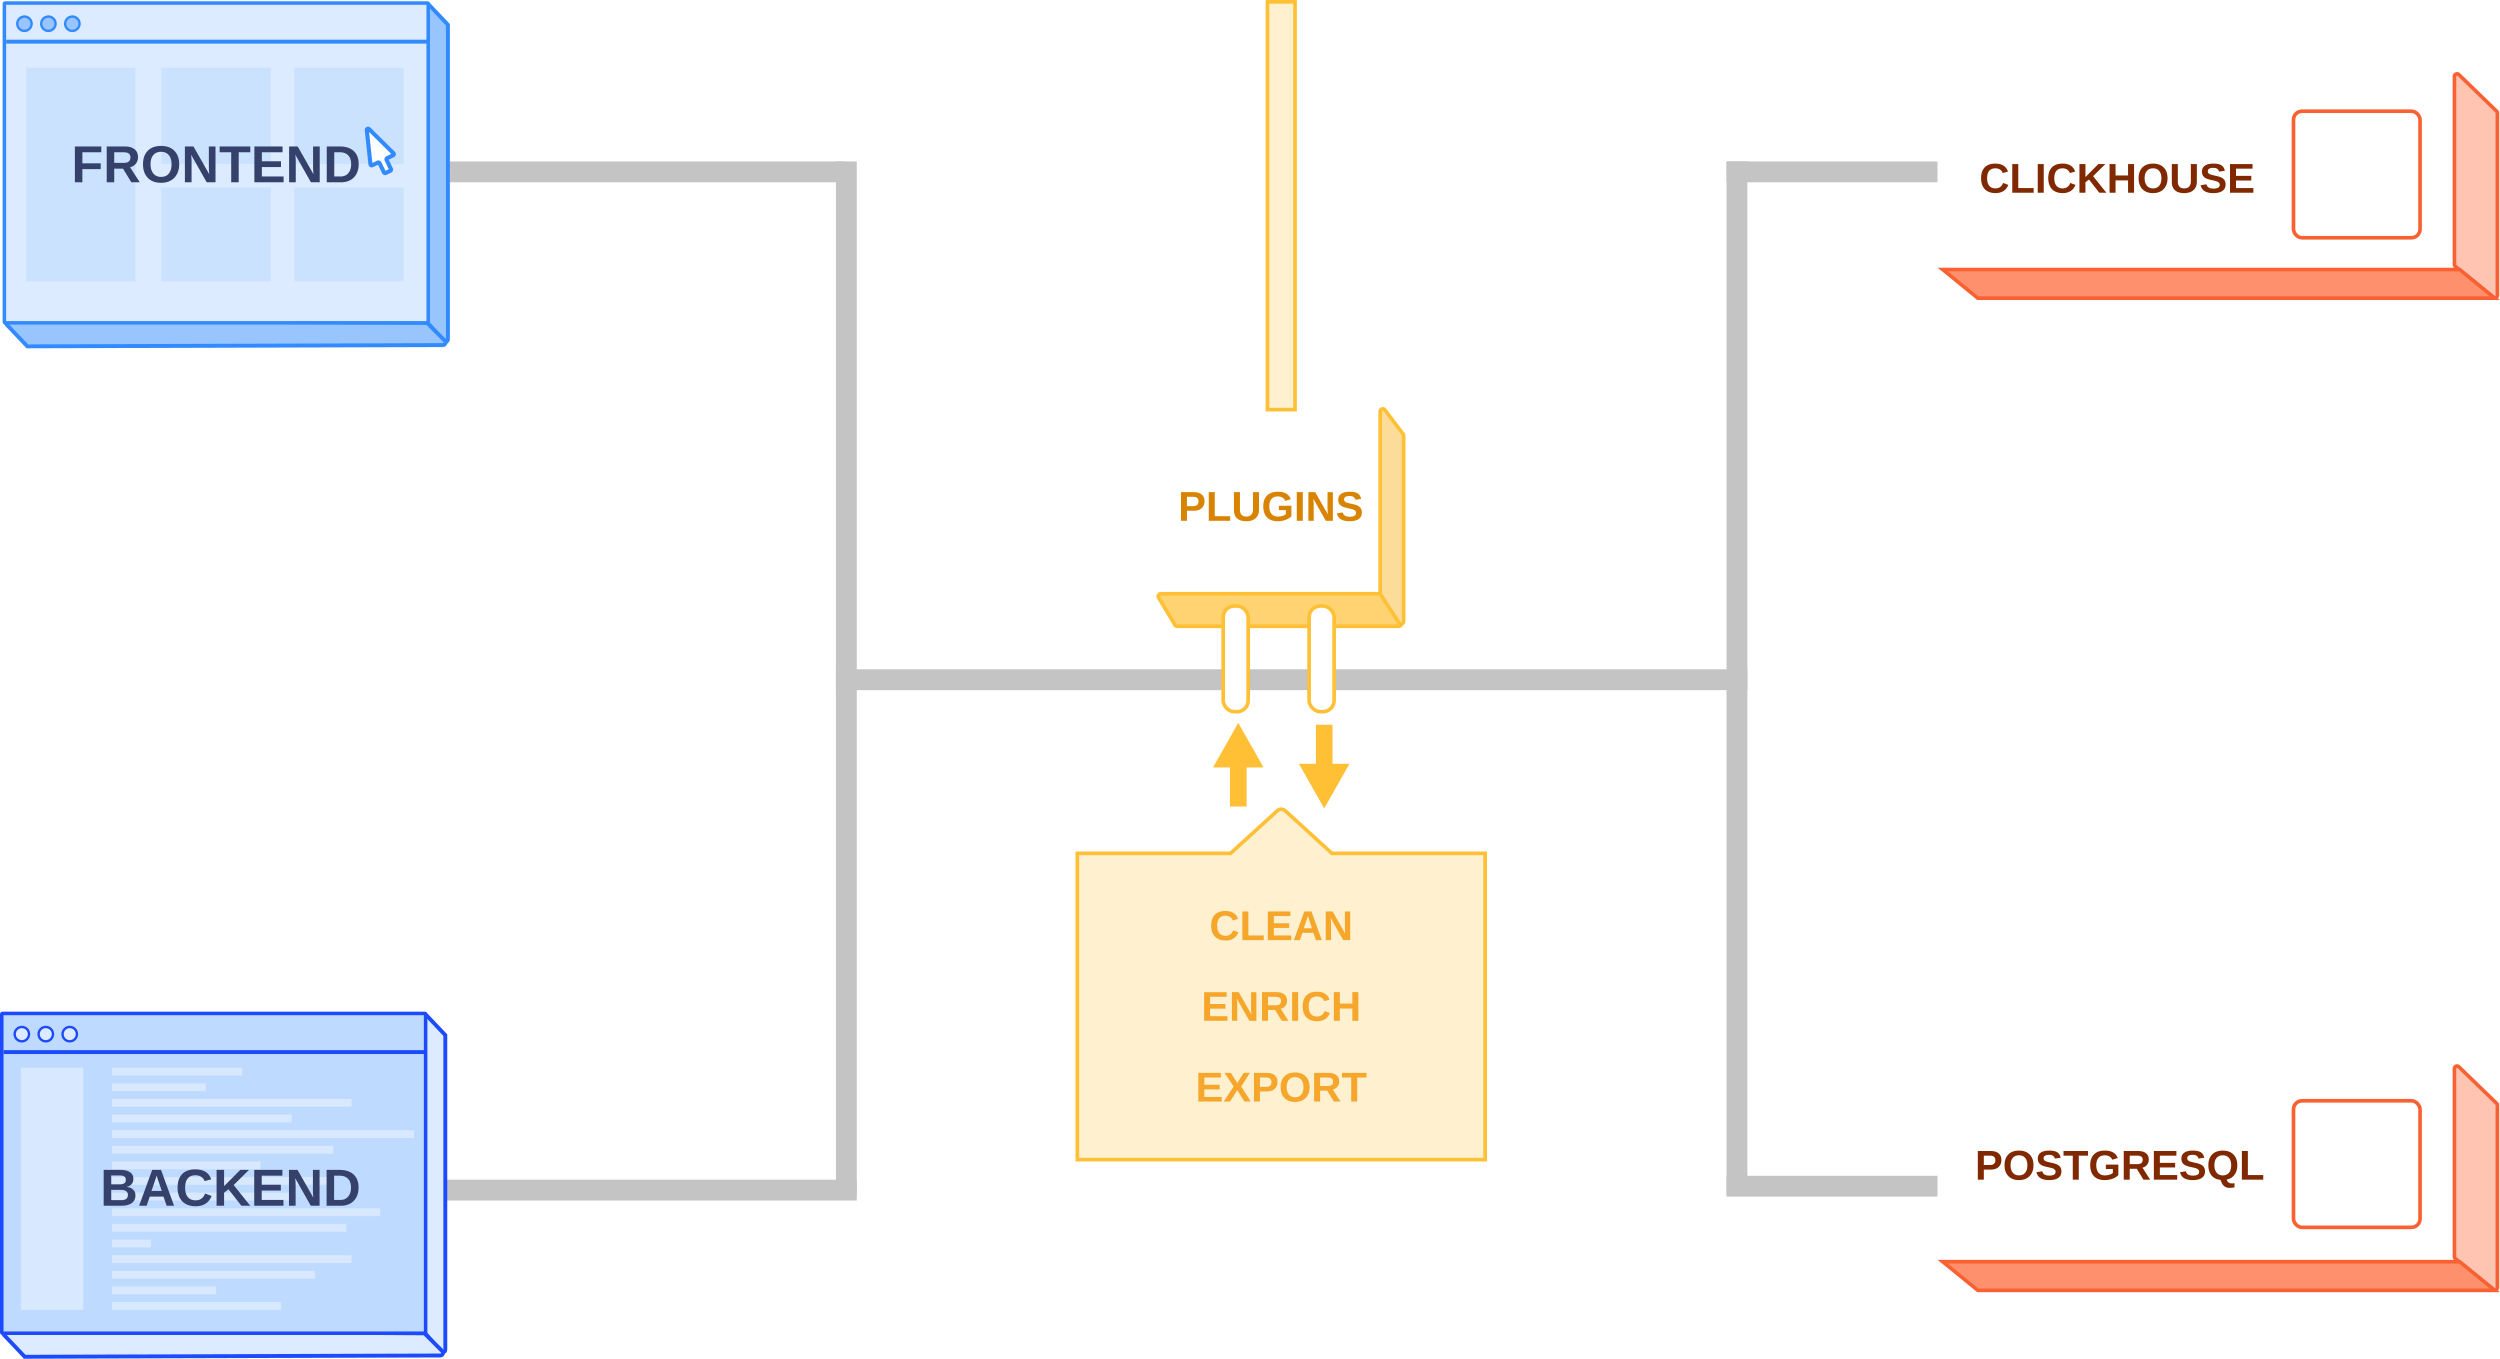 <svg xmlns:xlink="http://www.w3.org/1999/xlink" fill="none" viewBox="0 0 960 522"><path fill="#C4C4C4" d="M34 453h295v8H34z"/><mask id="a" fill="#fff"><rect width="201" height="76" x="744" y="28" rx="1"/></mask><rect width="201" height="76" x="744" y="28" fill="#FFE9DE" stroke="#F96132" stroke-width="2.8" mask="url(#a)" rx="1"/><path fill="#C4C4C4" d="M663 459V62h8v397zm-342 0V62h8v397z"/><path fill="#C4C4C4" d="M321 257h350v8H321zM663 62h81v8h-81v-8zm0 389.5h81v8h-81v-8zM29 62h295v8H29z"/><path fill="#FFC4B2" stroke="#F96132" stroke-width="1.4" d="M958.696 42.705l-14.5-14.06c-.634-.615-1.696-.166-1.696.718v72.163a1 1 0 00.367.774l14.5 11.864a1 1 0 001.633-.774V43.423a1 1 0 00-.304-.718zm0 381l-14.5-14.06c-.634-.615-1.696-.166-1.696.718v72.163a1 1 0 00.367.774l14.5 11.864a1 1 0 001.633-.774v-69.967c0-.27-.11-.529-.304-.718z"/><path fill="#FF906E" stroke="#F96132" stroke-width="1.4" d="M958 114.5l-13.5-11H746l13.5 11H958zm0 381l-13.5-11H746l13.5 11H958z"/><path fill="#FFF1D0" stroke="#FFC035" stroke-width="1.4" d="M486.7.7h10.6v156.6h-10.6z"/><path fill="#FFD371" stroke="#FFC035" stroke-width="1.4" d="M451.209 240.014l-6.3-10.5a1 1 0 01.857-1.514h84.205c.331 0 .64.164.827.438l7.14 10.5a1 1 0 01-.827 1.562h-85.045a.997.997 0 01-.857-.486z"/><path fill="#FBDD99" stroke="#FFC035" stroke-width="1.4" d="M538.8 166.733l-7-9.333c-.577-.769-1.8-.361-1.8.6v69.706c0 .192.055.38.159.541l7 10.889c.54.839 1.841.457 1.841-.541v-71.262a1 1 0 00-.2-.6z"/><path fill="#99C5FF" stroke="#328AFF" stroke-width="1.5" d="M172 9.5l-7.274-7.678c-.622-.656-1.726-.216-1.726.688V122.5l7.241 8.448c.604.704 1.759.277 1.759-.651V9.5z"/><path fill="#99C5FF" stroke="#328AFF" stroke-width="1.5" d="M164 124l6.8 6.8c.629.629.186 1.705-.704 1.707L10.5 133l-7.882-8.297c-.607-.639-.15-1.694.731-1.689L164 124z"/><path fill="#DCEBFF" stroke="#328AFF" stroke-width="1.36" d="M2 1.159h162.118a.32.32 0 01.32.32v122.168a.32.32 0 01-.32.319H2a.32.32 0 01-.32-.319V1.479a.32.32 0 01.32-.32z"/><path stroke="#328AFF" stroke-width="1.5" d="M2.36 16h161.874"/><circle cx="9.381" cy="9.109" r="2.76" fill="#99C5FF" stroke="#328AFF" stroke-width=".92"/><circle cx="18.581" cy="9.109" r="2.76" fill="#99C5FF" stroke="#328AFF" stroke-width=".92"/><circle cx="27.78" cy="9.109" r="2.76" fill="#99C5FF" stroke="#328AFF" stroke-width=".92"/><path fill="#99C5FF" fill-opacity=".6" d="M10 26h42v82H10zm52 0h42v37H62zm51 0h42v37h-42zM62 72h42v36H62zm51 0h42v36h-42z" opacity=".4"/><path fill="#fff" stroke="#328AFF" stroke-width="1.575" d="M142.256 63.045l-1.404-13.069a.5.5 0 01.849-.408l9.371 9.276a.5.5 0 01-.137.807l-2.256 1.074a.5.5 0 00-.236.666l1.675 3.52a.501.501 0 01-.237.666l-.889.423-.888.423a.5.5 0 01-.667-.237l-1.674-3.52a.5.5 0 00-.667-.236l-2.128 1.013a.5.5 0 01-.712-.398z"/><path fill="#35416B" d="M31.633 58.467v4.258h7.04v2.226h-7.04V70h-2.881V56.24h10.146v2.227h-7.265zM50.432 70l-3.194-5.225H43.86V70h-2.88V56.24h6.874c1.641 0 2.907.355 3.8 1.065.891.703 1.337 1.715 1.337 3.037 0 .963-.273 1.797-.82 2.5-.547.696-1.286 1.155-2.217 1.377L53.673 70h-3.241zm-.342-9.541c0-1.322-.847-1.982-2.54-1.982h-3.69v4.062h3.769c.807 0 1.42-.182 1.836-.547.416-.364.625-.875.625-1.533zm18.72 2.598c0 1.432-.283 2.692-.85 3.779a5.89 5.89 0 01-2.43 2.5c-1.055.573-2.286.86-3.692.86-2.162 0-3.858-.635-5.088-1.905-1.224-1.276-1.836-3.02-1.836-5.234 0-2.207.612-3.93 1.836-5.166 1.224-1.237 2.926-1.856 5.107-1.856s3.884.625 5.108 1.875c1.23 1.25 1.846 2.966 1.846 5.147zm-2.939 0c0-1.485-.352-2.647-1.055-3.487-.703-.846-1.689-1.27-2.959-1.27-1.289 0-2.285.42-2.988 1.26-.703.834-1.054 2-1.054 3.497 0 1.51.358 2.701 1.074 3.574.722.866 1.705 1.299 2.949 1.299 1.289 0 2.282-.424 2.978-1.27.703-.846 1.055-2.047 1.055-3.603zM79.377 70l-5.996-10.596c.117 1.029.176 1.856.176 2.48V70h-2.559V56.24h3.291l6.084 10.684a22.87 22.87 0 01-.176-2.686V56.24h2.559V70h-3.379zm12.285-11.533V70h-2.88V58.467h-4.444V56.24h11.777v2.227h-4.453zM97.678 70V56.24h10.82v2.227h-7.939v3.457h7.343v2.226h-7.343v3.623h8.339V70h-11.22zm21.718 0L113.4 59.404c.118 1.029.176 1.856.176 2.48V70h-2.558V56.24h3.291l6.084 10.684a22.682 22.682 0 01-.176-2.686V56.24h2.558V70h-3.379zm18.34-6.982c0 1.419-.28 2.66-.84 3.72a5.73 5.73 0 01-2.363 2.422c-1.015.56-2.181.84-3.496.84h-5.566V56.24h4.98c2.318 0 4.111.586 5.381 1.758 1.27 1.165 1.904 2.839 1.904 5.02zm-2.9 0c0-1.478-.384-2.605-1.152-3.38-.769-.78-1.866-1.171-3.291-1.171h-2.041v9.306h2.441c1.237 0 2.22-.426 2.949-1.279.729-.853 1.094-2.012 1.094-3.476z"/><path fill="#DCEBFF" stroke="#1D4AFF" stroke-width="1.5" d="M171 397.5l-7.274-7.678c-.622-.656-1.726-.216-1.726.688V510.5l7.241 8.448c.604.704 1.759.277 1.759-.651V397.5z"/><path fill="#DCEBFF" stroke="#1D4AFF" stroke-width="1.5" d="M163 512l6.8 6.8c.629.629.186 1.705-.704 1.707L9.5 521l-7.882-8.297c-.607-.639-.15-1.694.731-1.689L163 512z"/><path fill="#BEDAFF" stroke="#1D4AFF" stroke-width="1.36" d="M1 389.159h162.118a.32.32 0 01.32.32v122.168a.32.32 0 01-.32.319H1a.32.32 0 01-.32-.319V389.479a.32.32 0 01.32-.32z"/><path fill="#fff" d="M43 410h50v3H43zm0 54h103v3H43zm0-48h36v3H43zm0 54h90v3H43zm0-48h92v3H43zm0 54h15v3H43zm0-48h69v3H43zm0 54h92v3H43zm0-48h116v3H43zm0 54h78v3H43zm0-48h85v3H43zm0 54h40v3H43zm0-48h57v3H43zm0 54h65v3H43zm0-48h85v3H43zm0 6h69v3H43z" opacity=".4"/><path stroke="#1D4AFF" stroke-width="1.5" d="M1.36 404h161.874"/><circle cx="8.381" cy="397.109" r="2.76" fill="#DCEBFF" stroke="#1D4AFF" stroke-width=".92"/><circle cx="17.581" cy="397.109" r="2.76" fill="#DCEBFF" stroke="#1D4AFF" stroke-width=".92"/><circle cx="26.78" cy="397.109" r="2.76" fill="#DCEBFF" stroke="#1D4AFF" stroke-width=".92"/><path fill="#35416B" d="M52.006 459.074c0 1.25-.469 2.217-1.406 2.901-.938.683-2.24 1.025-3.907 1.025H39.81v-13.76h6.298c1.68 0 2.95.293 3.809.879.866.58 1.299 1.439 1.299 2.578 0 .782-.218 1.442-.655 1.983-.43.534-1.087.895-1.972 1.084 1.113.13 1.96.481 2.539 1.054.586.567.879 1.319.879 2.256zm-3.691-5.986c0-.619-.2-1.058-.596-1.318-.39-.261-.974-.391-1.748-.391H42.69v3.408h3.3c.814 0 1.403-.14 1.768-.42.37-.286.556-.713.556-1.279zm.8 5.762c0-1.289-.924-1.934-2.773-1.934H42.69v3.945h3.76c.924 0 1.597-.166 2.02-.498.43-.338.645-.843.645-1.513zM63.988 463l-1.22-3.516h-5.245L56.303 463h-2.881l5.02-13.76h3.398l5 13.76h-2.852zm-3.847-11.641l-.059.215c-.065.235-.143.502-.234.801-.091.299-.651 1.947-1.68 4.941h3.955l-1.357-3.955-.42-1.328-.205-.674zm15 9.571c1.738 0 2.946-.873 3.623-2.618l2.51.948c-.54 1.328-1.335 2.317-2.383 2.969-1.042.644-2.292.966-3.75.966-2.214 0-3.926-.625-5.137-1.875-1.205-1.256-1.807-3.011-1.807-5.263 0-2.259.583-3.995 1.748-5.205 1.166-1.211 2.855-1.817 5.069-1.817 1.614 0 2.93.326 3.945.977 1.016.644 1.728 1.595 2.139 2.851l-2.54.694c-.214-.69-.637-1.237-1.269-1.641-.625-.41-1.364-.615-2.217-.615-1.302 0-2.291.403-2.969 1.211-.67.807-1.005 1.989-1.005 3.545 0 1.582.345 2.789 1.035 3.623.696.833 1.699 1.25 3.008 1.25zM92.689 463l-4.941-6.318-1.7 1.298V463h-2.88v-13.76h2.88v6.24l6.202-6.24h3.36l-5.88 5.821L96.089 463H92.69zm4.932 0v-13.76h10.82v2.227h-7.939v3.457h7.344v2.226h-7.344v3.623h8.34V463h-11.22zm21.719 0l-5.996-10.596c.117 1.029.176 1.856.176 2.481V463h-2.559v-13.76h3.291l6.084 10.684a22.895 22.895 0 01-.176-2.686v-7.998h2.559V463h-3.379zm18.34-6.982c0 1.419-.28 2.659-.84 3.72a5.735 5.735 0 01-2.363 2.422c-1.016.56-2.181.84-3.497.84h-5.566v-13.76h4.981c2.317 0 4.111.586 5.38 1.758 1.27 1.165 1.905 2.839 1.905 5.02zm-2.901 0c0-1.478-.384-2.605-1.152-3.379-.768-.782-1.865-1.172-3.291-1.172h-2.041v9.306h2.441c1.237 0 2.22-.426 2.95-1.279.729-.853 1.093-2.012 1.093-3.476z"/><path fill="#fff" d="M8 410h24v93H8z" opacity=".4"/><mask id="b" fill="#fff"><rect width="87" height="73" x="444" y="156" rx="1"/></mask><rect width="87" height="73" x="444" y="156" fill="#FFF1D0" stroke="#FFC035" stroke-width="2.8" mask="url(#b)" rx="1"/><rect width="9.6" height="40.6" x="469.7" y="232.7" fill="#fff" stroke="#FFC035" stroke-width="1.4" rx="4.3"/><rect width="9.6" height="40.6" x="502.7" y="232.7" fill="#fff" stroke="#FFC035" stroke-width="1.4" rx="4.3"/><path fill="#FFC035" stroke="#FFC035" stroke-width="1.4" d="M484 294l-8.5-15-8.5 15h6v15h5v-15h6zm16 0l8.5 15 8.5-15h-6v-15h-5v15h-6z"/><path fill="#FFF1D0" stroke="#FFC035" stroke-width="1.4" d="M531.5 327.7h38.8v117.6H413.7V327.7h58.821l.201-.183 17.729-16.158a2.3 2.3 0 013.098 0l17.729 16.158.201.183H531.5z"/><path fill="#D98400" d="M462.547 192.477c0 .708-.162 1.341-.485 1.898-.322.557-.786.99-1.39 1.297-.599.302-1.313.453-2.141.453h-2.734V200h-2.305v-11.008h4.946c1.317 0 2.33.305 3.039.914.713.604 1.07 1.461 1.07 2.571zm-2.32.039c0-1.157-.683-1.735-2.047-1.735h-2.383v3.571h2.445c.636 0 1.125-.157 1.469-.469.344-.318.516-.774.516-1.367zm3.937 7.484v-11.008h2.305v9.227h5.906V200h-8.211zm14.359.156c-1.515 0-2.677-.37-3.484-1.109-.802-.74-1.203-1.797-1.203-3.172v-6.883h2.305v6.703c0 .87.205 1.532.617 1.985.416.448 1.026.672 1.828.672.823 0 1.456-.235 1.898-.704.443-.474.664-1.151.664-2.031v-6.625h2.305v6.766c0 1.396-.432 2.479-1.297 3.25-.859.765-2.07 1.148-3.633 1.148zm12.211-1.804c.599 0 1.18-.086 1.743-.258.562-.177.997-.401 1.304-.672v-1.524h-2.687v-1.703h4.797v4.047c-.584.599-1.344 1.068-2.282 1.406a8.525 8.525 0 01-2.937.508c-1.792 0-3.169-.495-4.133-1.484-.963-.995-1.445-2.404-1.445-4.227 0-1.812.484-3.2 1.453-4.164.969-.969 2.362-1.453 4.18-1.453 2.583 0 4.226.956 4.929 2.867l-2.125.641a2.535 2.535 0 00-1.078-1.266c-.489-.286-1.065-.429-1.726-.429-1.084 0-1.907.328-2.469.984-.563.656-.844 1.596-.844 2.82 0 1.245.289 2.209.867 2.891.584.677 1.401 1.016 2.453 1.016zm7.227 1.648v-11.008h2.305V200h-2.305zm11.156 0l-4.797-8.477c.094.823.141 1.485.141 1.985V200h-2.047v-11.008h2.633l4.867 8.547a18.234 18.234 0 01-.141-2.148v-6.399h2.047V200h-2.703zm13.836-3.172c0 1.078-.401 1.904-1.203 2.477-.797.567-1.969.851-3.516.851-1.411 0-2.518-.25-3.32-.75s-1.318-1.258-1.547-2.273l2.227-.367c.151.583.445 1.007.883 1.273.437.26 1.044.391 1.82.391 1.609 0 2.414-.49 2.414-1.469 0-.313-.094-.57-.281-.773-.183-.204-.443-.373-.782-.508-.333-.136-.976-.3-1.929-.492-.823-.193-1.396-.347-1.719-.461a5.18 5.18 0 01-.875-.415 2.634 2.634 0 01-.664-.578 2.562 2.562 0 01-.43-.789 3.332 3.332 0 01-.148-1.039c0-.995.372-1.755 1.117-2.281.75-.531 1.839-.797 3.266-.797 1.364 0 2.388.214 3.07.641.687.427 1.13 1.133 1.328 2.117l-2.234.305c-.115-.474-.349-.831-.703-1.071-.349-.239-.852-.359-1.508-.359-1.396 0-2.094.437-2.094 1.312 0 .287.073.521.219.704.151.182.372.338.664.468.291.125.883.284 1.773.477 1.058.224 1.813.432 2.266.625.458.187.82.409 1.086.664.265.25.469.552.609.906.141.349.211.753.211 1.211z"/><path fill="#F39400" d="M470.641 359.344c1.39 0 2.356-.698 2.898-2.094l2.008.758c-.432 1.062-1.068 1.854-1.906 2.375-.834.515-1.834.773-3 .773-1.771 0-3.141-.5-4.11-1.5-.963-1.005-1.445-2.409-1.445-4.211 0-1.807.466-3.195 1.398-4.164.933-.969 2.284-1.453 4.055-1.453 1.292 0 2.344.261 3.156.781.813.516 1.383 1.276 1.711 2.282l-2.031.554a2.346 2.346 0 00-1.016-1.312c-.5-.328-1.091-.492-1.773-.492-1.042 0-1.833.323-2.375.968-.537.646-.805 1.592-.805 2.836 0 1.266.276 2.232.828 2.899.558.666 1.36 1 2.407 1zm6.421 1.656v-11.008h2.305v9.227h5.906V361h-8.211zm9.782 0v-11.008h8.656v1.781h-6.352v2.766h5.875v1.781h-5.875v2.899h6.672V361h-8.976zm18.453 0l-.977-2.812h-4.195l-.977 2.812h-2.304l4.015-11.008h2.719l4 11.008h-2.281zm-3.078-9.312l-.047.171c-.052.188-.115.401-.188.641s-.52 1.557-1.343 3.953h3.164l-1.086-3.164-.336-1.062-.164-.539zM515.781 361l-4.797-8.477c.094.823.141 1.485.141 1.985V361h-2.047v-11.008h2.633l4.867 8.547a18.218 18.218 0 01-.14-2.148v-6.399h2.046V361h-2.703zm-53.398 31v-11.008h8.656v1.781h-6.351v2.766h5.874v1.781h-5.874v2.899h6.671V392h-8.976zm17.375 0l-4.797-8.477c.094.823.141 1.485.141 1.985V392h-2.047v-11.008h2.633l4.867 8.547a18.234 18.234 0 01-.141-2.148v-6.399h2.047V392h-2.703zm12.422 0l-2.555-4.18h-2.703V392h-2.305v-11.008h5.5c1.313 0 2.326.284 3.039.852.714.562 1.071 1.372 1.071 2.429 0 .771-.219 1.438-.657 2-.437.558-1.028.925-1.773 1.102l2.976 4.625h-2.593zm-.274-7.633c0-1.057-.677-1.586-2.031-1.586h-2.953v3.25h3.016c.645 0 1.135-.146 1.468-.437.334-.292.5-.701.5-1.227zM496.18 392v-11.008h2.304V392h-2.304zm9.593-1.656c1.391 0 2.357-.698 2.899-2.094l2.008.758c-.433 1.062-1.068 1.854-1.907 2.375-.833.515-1.833.773-3 .773-1.77 0-3.14-.5-4.109-1.5-.963-1.005-1.445-2.409-1.445-4.211 0-1.807.466-3.195 1.398-4.164.932-.969 2.284-1.453 4.055-1.453 1.292 0 2.344.261 3.156.781.813.516 1.383 1.276 1.711 2.282l-2.031.554a2.35 2.35 0 00-1.016-1.312c-.5-.328-1.091-.492-1.773-.492-1.042 0-1.834.323-2.375.968-.537.646-.805 1.592-.805 2.836 0 1.266.276 2.232.828 2.899.557.666 1.36 1 2.406 1zM519.297 392v-4.719H514.5V392h-2.305v-11.008h2.305v4.383h4.797v-4.383h2.305V392h-2.305zm-59.133 31v-11.008h8.656v1.781h-6.351v2.766h5.875v1.781h-5.875v2.899h6.672V423h-8.977zm17.711 0l-2.766-4.383-2.765 4.383h-2.438l3.813-5.789-3.492-5.219h2.437l2.445 3.891 2.446-3.891h2.422l-3.344 5.219 3.664 5.789h-2.422zm12.687-7.523c0 .708-.161 1.341-.484 1.898-.323.557-.786.99-1.39 1.297-.599.302-1.313.453-2.141.453h-2.735V423h-2.304v-11.008h4.945c1.318 0 2.331.305 3.039.914.714.604 1.07 1.461 1.07 2.571zm-2.32.039c0-1.157-.682-1.735-2.047-1.735h-2.383v3.571h2.446c.635 0 1.125-.157 1.469-.469.343-.318.515-.774.515-1.367zm14.641 1.929c0 1.146-.227 2.154-.68 3.024a4.71 4.71 0 01-1.945 2c-.844.458-1.828.687-2.953.687-1.729 0-3.086-.508-4.071-1.523-.979-1.021-1.468-2.417-1.468-4.188 0-1.765.489-3.143 1.468-4.133.98-.989 2.342-1.484 4.086-1.484 1.745 0 3.107.5 4.086 1.5.985 1 1.477 2.373 1.477 4.117zm-2.352 0c0-1.187-.281-2.117-.843-2.789-.563-.677-1.352-1.015-2.368-1.015-1.031 0-1.828.336-2.39 1.007-.563.667-.844 1.599-.844 2.797 0 1.209.286 2.162.859 2.86.578.692 1.365 1.039 2.36 1.039 1.031 0 1.825-.339 2.383-1.016.562-.677.843-1.638.843-2.883zM512.195 423l-2.554-4.18h-2.703V423h-2.305v-11.008h5.5c1.312 0 2.325.284 3.039.852.713.562 1.07 1.372 1.07 2.429 0 .771-.219 1.438-.656 2-.438.558-1.029.925-1.774 1.102l2.977 4.625h-2.594zm-.273-7.633c0-1.057-.677-1.586-2.031-1.586h-2.953v3.25h3.015c.646 0 1.136-.146 1.469-.437.333-.292.5-.701.5-1.227zm9.242-1.594V423h-2.305v-9.227h-3.554v-1.781h9.422v1.781h-3.563z" opacity=".8"/><mask id="c" fill="#fff"><rect width="201" height="76" x="744" y="409" rx="1"/></mask><rect width="201" height="76" x="744" y="409" fill="#FFE9DE" stroke="#F96132" stroke-width="2.8" mask="url(#c)" rx="1"/><path fill="#802900" d="M766.289 72.344c1.391 0 2.357-.698 2.899-2.094l2.007.758c-.432 1.062-1.067 1.854-1.906 2.375-.833.515-1.833.773-3 .773-1.771 0-3.141-.5-4.109-1.5-.964-1.005-1.446-2.409-1.446-4.21 0-1.808.467-3.196 1.399-4.165.932-.969 2.284-1.453 4.055-1.453 1.291 0 2.343.26 3.156.781.812.516 1.383 1.276 1.711 2.282l-2.032.554a2.345 2.345 0 00-1.015-1.312c-.5-.328-1.091-.492-1.774-.492-1.041 0-1.833.322-2.375.968-.536.646-.804 1.592-.804 2.836 0 1.266.276 2.232.828 2.899.557.666 1.359 1 2.406 1zM772.711 74V62.992h2.305v9.227h5.906V74h-8.211zm9.781 0V62.992h2.305V74h-2.305zm9.594-1.656c1.391 0 2.357-.698 2.898-2.094l2.008.758c-.432 1.062-1.068 1.854-1.906 2.375-.833.515-1.833.773-3 .773-1.771 0-3.141-.5-4.109-1.5-.964-1.005-1.446-2.409-1.446-4.21 0-1.808.466-3.196 1.399-4.165.932-.969 2.284-1.453 4.054-1.453 1.292 0 2.344.26 3.157.781.812.516 1.382 1.276 1.711 2.282l-2.032.554a2.349 2.349 0 00-1.015-1.312c-.5-.328-1.091-.492-1.774-.492-1.041 0-1.833.322-2.375.968-.536.646-.804 1.592-.804 2.836 0 1.266.276 2.232.828 2.899.557.666 1.359 1 2.406 1zM806.125 74l-3.953-5.055-1.36 1.04V74h-2.304V62.992h2.304v4.992l4.961-4.992h2.688l-4.703 4.656L808.844 74h-2.719zm11.047 0v-4.719h-4.797V74h-2.305V62.992h2.305v4.383h4.797v-4.383h2.305V74h-2.305zm15.164-5.555c0 1.146-.227 2.154-.68 3.024a4.71 4.71 0 01-1.945 2c-.844.458-1.828.687-2.953.687-1.729 0-3.086-.508-4.07-1.523-.98-1.021-1.469-2.417-1.469-4.188 0-1.765.489-3.143 1.469-4.132.979-.99 2.341-1.485 4.085-1.485 1.745 0 3.107.5 4.086 1.5.985 1 1.477 2.373 1.477 4.117zm-2.352 0c0-1.187-.281-2.117-.843-2.789-.563-.677-1.352-1.015-2.368-1.015-1.031 0-1.828.336-2.39 1.007-.563.667-.844 1.6-.844 2.797 0 1.209.287 2.162.859 2.86.579.692 1.365 1.039 2.36 1.039 1.031 0 1.825-.339 2.383-1.016.562-.677.843-1.638.843-2.883zm8.68 5.711c-1.516 0-2.677-.37-3.484-1.11-.802-.739-1.203-1.796-1.203-3.171v-6.883h2.304v6.703c0 .87.206 1.532.617 1.985.417.448 1.026.672 1.829.672.822 0 1.455-.235 1.898-.704.443-.474.664-1.15.664-2.03v-6.626h2.305v6.766c0 1.396-.433 2.479-1.297 3.25-.859.765-2.07 1.148-3.633 1.148zm15.961-3.328c0 1.078-.401 1.904-1.203 2.477-.797.567-1.969.851-3.516.851-1.411 0-2.518-.25-3.32-.75s-1.318-1.258-1.547-2.273l2.227-.367c.151.583.445 1.007.882 1.273.438.26 1.045.39 1.821.39 1.609 0 2.414-.489 2.414-1.468 0-.313-.094-.57-.281-.773-.183-.204-.443-.373-.782-.508-.333-.136-.976-.3-1.929-.493-.823-.192-1.396-.346-1.719-.46a5.217 5.217 0 01-.875-.415 2.63 2.63 0 01-.664-.578 2.561 2.561 0 01-.43-.789 3.335 3.335 0 01-.148-1.039c0-.995.372-1.755 1.117-2.281.75-.531 1.838-.797 3.266-.797 1.364 0 2.388.214 3.07.64.687.428 1.13 1.134 1.328 2.118l-2.234.305c-.115-.474-.349-.831-.704-1.07-.349-.24-.851-.36-1.507-.36-1.396 0-2.094.437-2.094 1.312 0 .287.073.521.219.704.151.182.372.338.664.468.291.125.882.284 1.773.477 1.057.224 1.813.432 2.266.625.458.187.82.409 1.086.664.265.25.468.552.609.906.141.35.211.753.211 1.211zM856.32 74V62.992h8.657v1.781h-6.352v2.766h5.875v1.781h-5.875v2.899h6.672V74h-8.977zm-87.781 371.477c0 .708-.161 1.341-.484 1.898a3.29 3.29 0 01-1.391 1.297c-.599.302-1.312.453-2.141.453h-2.734V453h-2.305v-11.008h4.946c1.317 0 2.33.305 3.039.914.713.604 1.07 1.461 1.07 2.571zm-2.32.039c0-1.157-.683-1.735-2.047-1.735h-2.383v3.571h2.445c.636 0 1.125-.157 1.469-.469.344-.318.516-.774.516-1.367zm14.64 1.929c0 1.146-.226 2.154-.679 3.024a4.713 4.713 0 01-1.946 2c-.843.458-1.828.687-2.953.687-1.729 0-3.086-.508-4.07-1.523-.979-1.021-1.469-2.417-1.469-4.188 0-1.765.49-3.143 1.469-4.133.979-.989 2.341-1.484 4.086-1.484s3.107.5 4.086 1.5c.984 1 1.476 2.373 1.476 4.117zm-2.351 0c0-1.187-.281-2.117-.844-2.789-.562-.677-1.352-1.015-2.367-1.015-1.031 0-1.828.336-2.391 1.007-.562.667-.844 1.599-.844 2.797 0 1.209.287 2.162.86 2.86.578.692 1.364 1.039 2.359 1.039 1.031 0 1.826-.339 2.383-1.016.563-.677.844-1.638.844-2.883zm13.078 2.383c0 1.078-.401 1.904-1.203 2.477-.797.567-1.969.851-3.516.851-1.411 0-2.518-.25-3.32-.75s-1.318-1.258-1.547-2.273l2.227-.367c.151.583.445 1.007.882 1.273.438.26 1.045.391 1.821.391 1.609 0 2.414-.49 2.414-1.469 0-.313-.094-.57-.282-.773-.182-.204-.442-.373-.781-.508-.333-.136-.976-.3-1.929-.492-.823-.193-1.396-.347-1.719-.461a5.18 5.18 0 01-.875-.415 2.617 2.617 0 01-.664-.578 2.54 2.54 0 01-.43-.789 3.332 3.332 0 01-.148-1.039c0-.995.372-1.755 1.117-2.281.75-.531 1.838-.797 3.265-.797 1.365 0 2.388.214 3.071.641.687.427 1.13 1.133 1.328 2.117l-2.235.305c-.114-.474-.348-.831-.703-1.071-.349-.239-.851-.359-1.507-.359-1.396 0-2.094.437-2.094 1.312 0 .287.073.521.219.704.151.182.372.338.664.468.291.125.882.284 1.773.477 1.057.224 1.813.432 2.266.625.458.187.82.409 1.086.664.265.25.468.552.609.906.141.349.211.753.211 1.211zm6.664-6.055V453h-2.305v-9.227h-3.554v-1.781h9.421v1.781h-3.562zm10.039 7.579a5.92 5.92 0 001.742-.258c.563-.177.998-.401 1.305-.672v-1.524h-2.688v-1.703h4.797v4.047c-.583.599-1.343 1.068-2.281 1.406a8.525 8.525 0 01-2.937.508c-1.792 0-3.17-.495-4.133-1.484-.964-.995-1.446-2.404-1.446-4.227 0-1.812.485-3.2 1.454-4.164.968-.969 2.362-1.453 4.179-1.453 2.584 0 4.227.956 4.93 2.867l-2.125.641a2.54 2.54 0 00-1.078-1.266c-.49-.286-1.065-.429-1.727-.429-1.083 0-1.906.328-2.469.984-.562.656-.843 1.596-.843 2.82 0 1.245.289 2.209.867 2.891.583.677 1.401 1.016 2.453 1.016zM823.078 453l-2.555-4.18h-2.703V453h-2.304v-11.008h5.5c1.312 0 2.325.284 3.039.852.713.562 1.07 1.372 1.07 2.429 0 .771-.219 1.438-.656 2-.438.558-1.029.925-1.774 1.102l2.977 4.625h-2.594zm-.273-7.633c0-1.057-.677-1.586-2.032-1.586h-2.953v3.25h3.016c.646 0 1.135-.146 1.469-.437.333-.292.5-.701.5-1.227zm4.273 7.633v-11.008h8.656v1.781h-6.351v2.766h5.875v1.781h-5.875v2.899h6.672V453h-8.977zm19.649-3.172c0 1.078-.401 1.904-1.204 2.477-.796.567-1.968.851-3.515.851-1.412 0-2.518-.25-3.32-.75-.803-.5-1.318-1.258-1.547-2.273l2.226-.367c.151.583.445 1.007.883 1.273.438.26 1.044.391 1.82.391 1.61 0 2.414-.49 2.414-1.469 0-.313-.093-.57-.281-.773-.182-.204-.443-.373-.781-.508-.333-.136-.977-.3-1.93-.492-.823-.193-1.396-.347-1.719-.461a5.254 5.254 0 01-.875-.415 2.652 2.652 0 01-.664-.578 2.56 2.56 0 01-.429-.789 3.331 3.331 0 01-.149-1.039c0-.995.373-1.755 1.117-2.281.75-.531 1.839-.797 3.266-.797 1.365 0 2.388.214 3.07.641.688.427 1.131 1.133 1.329 2.117l-2.235.305c-.114-.474-.349-.831-.703-1.071-.349-.239-.852-.359-1.508-.359-1.396 0-2.094.437-2.094 1.312 0 .287.073.521.219.704.151.182.373.338.664.468.292.125.883.284 1.774.477 1.057.224 1.812.432 2.265.625.459.187.821.409 1.086.664.266.25.469.552.61.906.14.349.211.753.211 1.211zm12.398-2.383c0 1.469-.362 2.693-1.086 3.672-.719.974-1.721 1.591-3.008 1.852.177.515.425.888.742 1.117.323.229.774.344 1.352.344.307 0 .617-.026.93-.078l-.016 1.578a8.697 8.697 0 01-1.891.218c-.849 0-1.552-.237-2.109-.71-.557-.474-1.005-1.261-1.344-2.36-1.484-.14-2.638-.706-3.461-1.695-.817-.995-1.226-2.307-1.226-3.938 0-1.765.489-3.143 1.469-4.133.979-.989 2.341-1.484 4.085-1.484 1.745 0 3.107.5 4.086 1.5.985 1 1.477 2.373 1.477 4.117zm-2.352 0c0-1.187-.281-2.117-.843-2.789-.563-.677-1.352-1.015-2.368-1.015-1.031 0-1.828.336-2.39 1.007-.563.667-.844 1.599-.844 2.797 0 1.209.287 2.162.86 2.86.572.698 1.359 1.047 2.359 1.047 1.031 0 1.825-.339 2.383-1.016.562-.677.843-1.641.843-2.891zm4.102 5.555v-11.008h2.305v9.227h5.906V453h-8.211z"/><rect width="48.6" height="48.6" x="880.7" y="42.7" fill="#fff" stroke="#F96132" stroke-width="1.4" rx="3.3"/><rect width="48.6" height="48.6" x="880.7" y="422.7" fill="#fff" stroke="#F96132" stroke-width="1.4" rx="3.3"/><path fill="url(#pattern0)" d="M889 431h31.434v32.43H889z"/><path fill="url(#pattern1)" d="M889 52h31.434v31.434H889z"/><defs><pattern id="pattern0" width="1" height="1" patternContentUnits="objectBoundingBox"><use transform="scale(.005 .004)" xlink:href="#image0"/></pattern><pattern id="pattern1" width="1" height="1" patternContentUnits="objectBoundingBox"><use transform="scale(.001)" xlink:href="#image1"/></pattern></defs></svg>